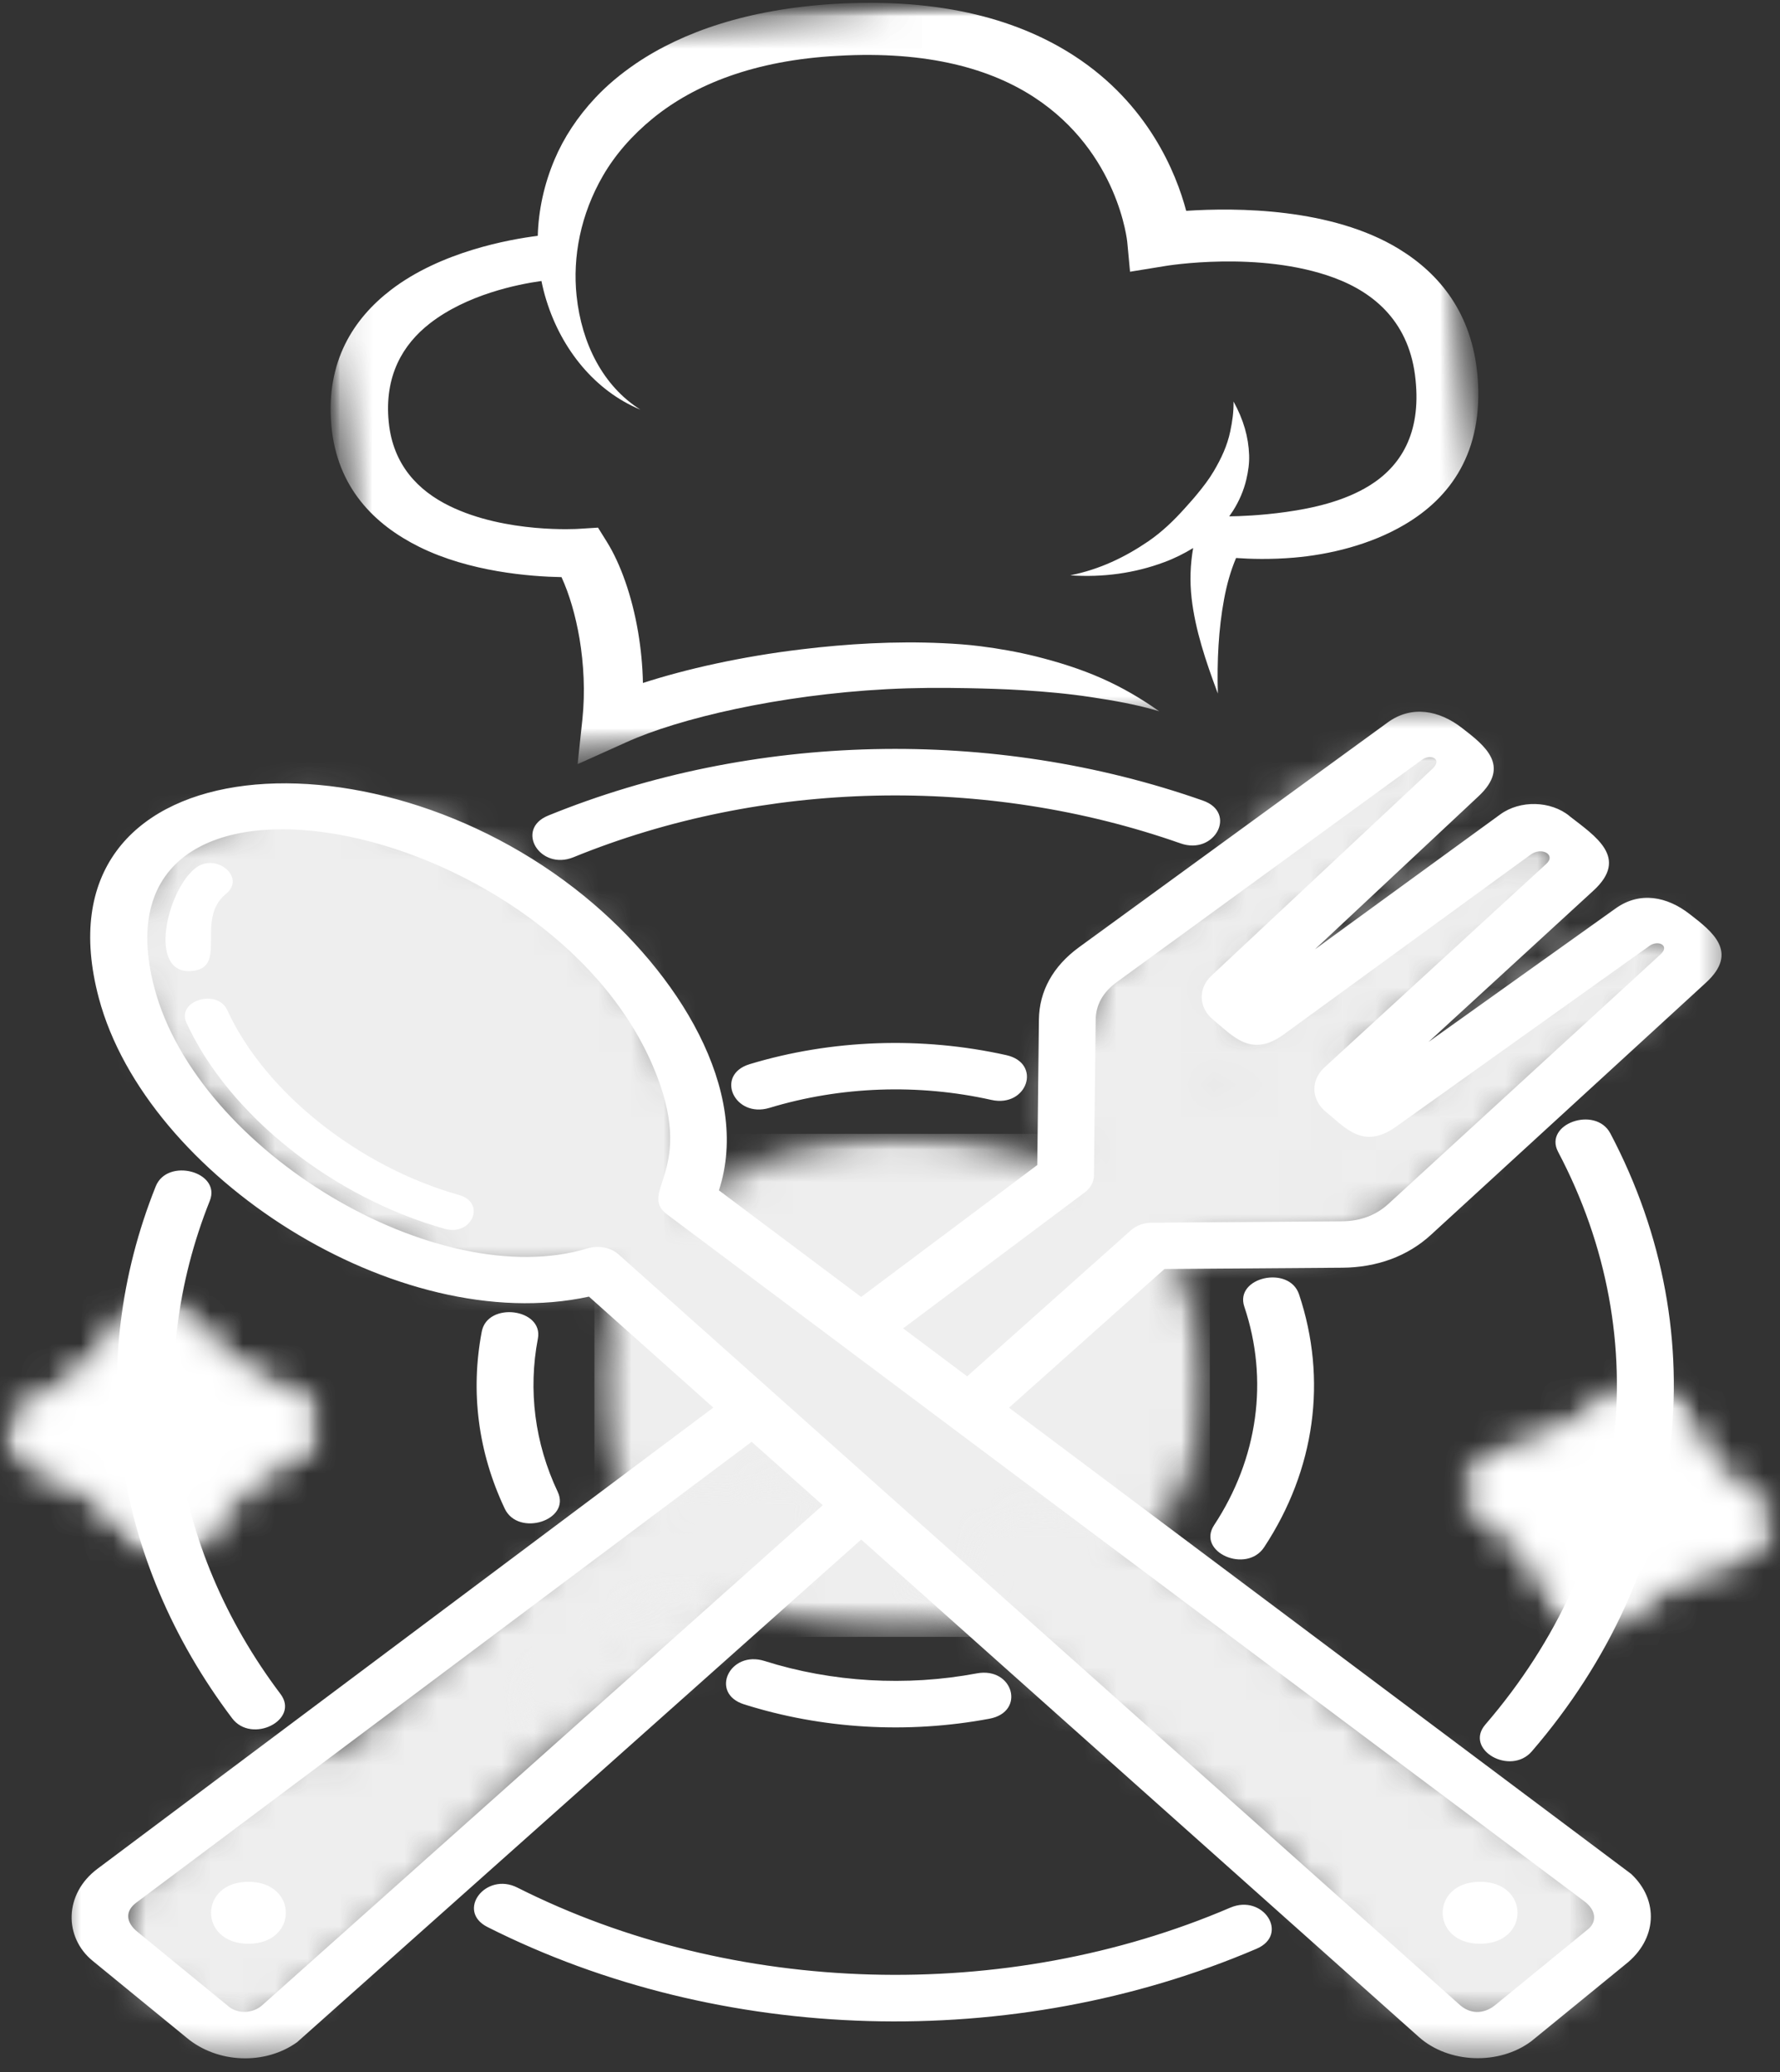 <svg width="55" height="64" viewBox="0 0 55 64" fill="none" xmlns="http://www.w3.org/2000/svg">
<rect x="0" y="0" width="55" height="64" fill="#333333" stroke="none"/>
<mask id="mask0_62_2" style="mask-type:luminance" maskUnits="userSpaceOnUse" x="18" y="35" width="20" height="16">
<path d="M18.366 35.021H37.383V50.559H18.366V35.021Z" fill="white"/>
</mask>
<g mask="url(#mask0_62_2)">
<mask id="mask1_62_2" style="mask-type:luminance" maskUnits="userSpaceOnUse" x="18" y="35" width="20" height="16">
<path d="M27.874 35.021C22.623 35.021 18.366 38.499 18.366 42.791C18.366 47.081 22.623 50.559 27.874 50.559C33.125 50.559 37.383 47.081 37.383 42.791C37.383 38.499 33.125 35.021 27.874 35.021Z" fill="white"/>
</mask>
<g mask="url(#mask1_62_2)">
<path d="M18.366 35.021H37.383V50.559H18.366V35.021Z" fill="#EEEEEE"/>
</g>
</g>
<mask id="mask2_62_2" style="mask-type:luminance" maskUnits="userSpaceOnUse" x="3" y="22" width="50" height="28">
<path d="M3.826 22.62H52.178V49.826H3.826V22.62Z" fill="white"/>
</mask>
<g mask="url(#mask2_62_2)">
<mask id="mask3_62_2" style="mask-type:luminance" maskUnits="userSpaceOnUse" x="3" y="22" width="50" height="28">
<path d="M36.68 31.65C35.683 31.887 35.522 30.993 35.394 31.02C35.265 31.046 35.394 32.123 35.201 32.176C35.04 32.202 34.431 31.703 34.495 31.545C34.559 31.387 35.394 31.177 35.715 31.256C36.069 31.335 36.487 31.782 36.519 32.071C36.551 32.386 36.101 32.884 35.779 33.094C35.49 33.278 35.072 33.409 34.751 33.33C34.398 33.251 33.948 32.857 33.852 32.542C33.755 32.202 34.013 31.414 34.27 31.335C34.527 31.282 35.201 31.755 35.394 32.097C35.619 32.437 35.619 33.041 35.49 33.383C35.361 33.672 35.104 34.013 34.783 34.092C34.431 34.197 33.723 34.039 33.466 33.856C33.241 33.698 33.144 33.462 33.144 33.225C33.144 32.91 33.434 32.254 33.755 32.123C34.077 31.992 34.847 32.176 35.072 32.437C35.361 32.805 34.686 33.908 34.783 34.381C34.847 34.695 35.297 35.063 35.233 35.089C35.169 35.142 34.334 34.591 34.366 34.539C34.398 34.486 35.394 34.853 35.394 34.826C35.394 34.8 34.591 34.721 34.431 34.46C34.109 33.961 34.783 31.493 35.233 31.361C35.49 31.282 36.165 31.755 36.133 31.913C36.101 32.097 35.265 32.359 34.847 32.333C34.431 32.307 33.82 32.018 33.659 31.729C33.498 31.466 33.562 31.02 33.755 30.783C33.948 30.547 34.654 30.232 34.751 30.31C34.847 30.389 33.884 31.808 33.723 31.782C33.595 31.755 33.595 30.888 33.723 30.494C33.852 30.128 34.077 29.891 34.463 29.523C35.169 28.84 37.098 27.791 37.932 26.95C38.575 26.32 38.704 25.612 39.283 25.113C39.829 24.64 40.6 24.167 41.178 24.036C41.629 23.957 42.111 23.983 42.432 24.167C42.722 24.351 43.01 24.692 43.01 25.06C43.01 25.717 41.757 27.239 41.178 27.686C40.889 27.896 40.632 28 40.342 28.026C40.053 28.052 39.669 27.949 39.411 27.817C39.186 27.686 38.961 27.423 38.897 27.187C38.833 26.95 38.897 26.688 39.026 26.399C39.251 25.926 39.765 25.244 40.342 24.719C40.986 24.114 42.111 23.433 42.785 23.091C43.203 22.881 43.524 22.697 43.91 22.723C44.328 22.75 45.035 23.065 45.228 23.38C45.389 23.642 45.26 24.167 45.132 24.403C45.035 24.587 44.907 24.692 44.682 24.771C44.36 24.876 43.267 24.797 43.267 24.771C43.267 24.745 44.231 24.561 44.328 24.666C44.424 24.771 44.199 25.086 43.91 25.454C43.106 26.504 37.675 30.284 37.868 30.993C37.932 31.23 38.447 31.335 38.736 31.309C39.058 31.282 39.315 31.02 39.733 30.731C40.632 30.102 42.593 28.157 43.749 27.397C44.489 26.924 45.068 26.661 45.709 26.399C46.288 26.162 47.06 25.743 47.478 25.899C47.896 26.057 48.344 26.819 48.248 27.344C48.089 28.131 46.513 29.103 45.452 29.996C44.231 31.02 41.918 32.359 41.243 33.068C40.953 33.356 40.825 33.514 40.76 33.777C40.696 34.039 40.696 34.591 40.793 34.616C40.889 34.642 41.404 33.777 41.404 33.777C41.404 33.777 40.857 34.355 40.953 34.539C41.05 34.748 41.789 34.958 42.272 34.826C43.299 34.565 44.746 32.254 46.031 31.256C47.188 30.363 48.634 29.392 49.566 29.024C50.081 28.814 50.466 28.735 50.851 28.762C51.172 28.788 51.526 28.946 51.719 29.13C51.912 29.313 52.04 29.629 52.04 29.865C52.04 30.102 51.944 30.31 51.687 30.599C51.108 31.256 49.212 32.254 47.896 33.278C46.352 34.512 44.714 36.665 43.074 37.531C41.886 38.161 40.503 38.345 39.444 38.503C38.64 38.634 38.157 38.345 37.323 38.608C35.619 39.132 31.763 42.704 30.413 42.914C29.93 42.993 29.673 42.888 29.352 42.678C28.774 42.31 27.778 40.971 27.778 40.367C27.778 39.973 28.099 39.789 28.485 39.421C29.16 38.766 30.895 37.19 31.86 37.006C32.437 36.874 33.144 37.058 33.466 37.321C33.755 37.557 33.884 38.056 33.852 38.398C33.82 38.713 33.627 38.976 33.337 39.316C32.887 39.894 31.86 40.892 31.088 41.416C30.445 41.837 29.706 42.178 29.128 42.336C28.71 42.441 28.324 42.494 27.971 42.441C27.649 42.389 27.328 42.231 27.167 42.021C26.974 41.784 26.877 41.312 26.974 41.024C27.07 40.787 27.36 40.551 27.585 40.419C27.778 40.314 28.196 40.236 28.228 40.288C28.292 40.367 27.07 41.312 26.974 41.259C26.91 41.208 27.199 40.682 27.488 40.341C27.971 39.763 28.967 38.897 29.898 38.24C30.927 37.478 32.823 35.982 33.466 36.114C33.852 36.193 33.852 37.216 34.077 37.242C34.302 37.268 34.879 36.508 34.847 36.245C34.815 36.009 34.173 35.93 34.109 35.693C34.045 35.457 34.238 35.063 34.495 34.853C34.751 34.616 35.361 34.328 35.747 34.381C36.197 34.434 36.841 34.931 36.969 35.326C37.098 35.798 36.615 37.032 36.197 37.137C35.812 37.242 34.751 36.587 34.686 36.219C34.623 35.798 35.587 34.879 36.133 34.748C36.551 34.642 37.418 34.826 37.547 35.063C37.675 35.299 37.259 35.825 37.033 36.114C36.841 36.376 36.551 36.639 36.262 36.718C35.94 36.797 35.426 36.744 35.201 36.56C34.944 36.376 34.654 35.772 34.815 35.509C34.976 35.194 36.101 34.8 36.423 34.905C36.68 34.984 36.809 35.614 36.841 35.614C36.873 35.614 36.487 35.142 36.583 34.984C36.68 34.8 37.291 34.591 37.643 34.616C37.965 34.642 38.447 34.853 38.608 35.115C38.768 35.404 38.447 36.271 38.479 36.271C38.511 36.271 38.833 35.667 38.736 35.431C38.64 35.194 37.868 35.01 37.9 34.905C37.932 34.774 39.026 34.748 39.444 34.853C39.765 34.931 40.053 35.089 40.214 35.273C40.375 35.457 40.471 35.746 40.439 35.982C40.407 36.219 40.31 36.481 40.053 36.639C39.572 36.927 38.125 36.744 37.259 36.979C36.455 37.19 35.876 37.4 35.04 37.899C33.595 38.739 31.41 40.971 29.834 41.995C28.71 42.73 27.553 43.045 26.717 43.648C26.011 44.147 25.496 44.647 25.014 45.224C24.5 45.828 24.339 46.983 23.761 47.22C23.343 47.404 22.604 47.299 22.282 47.088C21.961 46.878 21.832 46.195 21.896 45.906C21.929 45.722 22.057 45.592 22.25 45.487C22.54 45.33 23.504 45.54 23.729 45.33C23.921 45.146 23.601 44.804 23.761 44.463C24.114 43.78 26.011 42.283 26.717 41.784C27.038 41.548 27.199 41.416 27.52 41.338C27.971 41.234 28.807 41.181 29.16 41.338C29.448 41.469 29.641 41.758 29.673 42.047C29.706 42.441 29.32 43.045 28.967 43.569C28.485 44.252 27.617 45.146 26.942 45.749C26.397 46.221 25.946 46.589 25.335 46.931C24.692 47.299 23.824 47.693 23.183 47.824C22.7 47.928 22.186 47.98 21.8 47.824C21.382 47.666 20.837 47.22 20.773 46.878C20.741 46.537 21.094 46.064 21.479 45.801C21.961 45.487 22.99 45.146 23.569 45.251C24.049 45.33 24.564 45.775 24.692 46.064C24.821 46.3 24.725 46.615 24.596 46.826C24.467 47.036 24.114 47.404 23.889 47.351C23.536 47.272 22.7 45.566 22.925 45.33C23.086 45.172 24.114 45.382 24.403 45.592C24.628 45.749 24.725 46.09 24.725 46.327C24.725 46.563 24.564 46.852 24.403 47.036C24.274 47.194 23.921 47.377 23.889 47.351C23.856 47.325 24.596 46.668 24.596 46.668C24.596 46.668 24.339 47.141 24.049 47.325C23.633 47.587 22.733 47.824 22.122 47.798C21.607 47.771 20.901 47.614 20.644 47.325C20.387 47.036 20.387 46.432 20.644 46.064C20.933 45.618 22.347 45.487 22.7 45.014C23.022 44.568 23.118 43.885 22.829 43.334C22.443 42.572 20.612 41.995 19.808 41.208C19.069 40.472 18.33 39.395 18.105 38.739C17.977 38.345 17.945 38.056 18.105 37.767C18.298 37.452 18.908 37.111 19.326 37.006C19.647 36.927 19.904 36.953 20.323 37.058C21.125 37.268 22.636 38.083 23.633 38.766C24.66 39.447 25.946 40.551 26.397 41.155C26.62 41.443 26.684 41.653 26.684 41.889C26.684 42.126 26.556 42.441 26.3 42.599C25.979 42.809 25.432 42.967 24.821 42.835C23.343 42.546 19.358 38.608 18.105 38.477C17.687 38.424 17.366 38.897 17.173 38.792C16.948 38.687 16.884 37.925 17.044 37.61C17.205 37.347 17.687 36.979 17.977 37.006C18.33 37.032 18.908 37.715 18.972 38.056C19.036 38.372 18.779 38.766 18.522 38.976C18.298 39.185 17.945 39.264 17.527 39.342C16.916 39.474 16.047 39.553 15.245 39.447C14.313 39.316 13.348 39.053 12.256 38.477C10.456 37.531 7.436 35.089 6.054 33.698C5.185 32.805 4.608 32.123 4.255 31.256C3.901 30.389 3.901 29.287 3.997 28.473C4.094 27.817 4.287 27.16 4.64 26.688C4.928 26.294 5.282 26.057 5.732 25.794C6.279 25.48 6.986 25.191 7.756 25.034C8.657 24.85 9.943 24.85 10.906 24.929C11.774 25.008 12.449 25.086 13.348 25.454C14.731 26.005 16.916 27.265 18.105 28.394C19.165 29.392 19.808 30.626 20.323 31.703C20.805 32.673 21.062 33.593 21.221 34.565C21.382 35.536 21.607 36.874 21.253 37.505C21.03 37.899 20.708 38.109 20.13 38.293C18.908 38.687 15.277 38.687 13.766 38.582C12.899 38.529 12.417 38.45 11.742 38.24C11.002 38.004 10.295 37.715 9.589 37.216C8.657 36.534 7.565 35.404 6.954 34.328C6.343 33.251 6.086 31.913 5.893 30.783C5.7 29.76 5.571 28.525 5.732 27.87C5.829 27.528 5.925 27.318 6.15 27.108C6.407 26.845 6.825 26.53 7.243 26.477C7.724 26.425 8.56 26.74 8.914 27.003C9.203 27.187 9.268 27.397 9.428 27.712C9.653 28.21 9.653 28.998 9.943 29.707C10.327 30.599 11.549 31.965 11.645 32.621C11.71 32.936 11.645 33.173 11.485 33.356C11.292 33.567 10.809 33.803 10.488 33.829C10.2 33.856 9.878 33.724 9.686 33.593C9.46 33.462 9.396 33.278 9.235 32.989C8.914 32.359 8.367 30.704 8.206 29.786C8.078 29.077 8.046 28.499 8.174 27.922C8.303 27.344 8.528 26.53 8.946 26.32C9.3 26.136 9.814 26.267 10.391 26.477C11.517 26.872 14.216 28.657 14.731 29.392C14.956 29.707 14.956 29.996 14.859 30.232C14.763 30.468 14.377 30.731 14.088 30.783C13.734 30.836 13.187 30.704 12.899 30.416C12.417 29.865 12.449 27.791 12.578 27.082C12.642 26.74 12.707 26.477 12.932 26.346C13.187 26.189 13.67 26.083 14.088 26.241C14.956 26.582 16.047 28.972 16.916 29.97C17.559 30.678 18.618 31.23 18.715 31.729C18.779 32.044 18.586 32.463 18.33 32.568C18.073 32.673 17.462 32.568 17.237 32.333C16.884 31.992 16.819 30.731 17.012 30.31C17.141 30.075 17.398 29.918 17.623 29.865C17.88 29.812 18.17 29.839 18.458 30.023C19.229 30.521 20.869 33.514 21.125 34.434C21.221 34.826 21.221 35.115 21.094 35.326C20.998 35.483 20.805 35.588 20.612 35.641C20.387 35.693 20.162 35.667 19.84 35.536C19.036 35.221 16.626 33.619 16.144 32.989C15.951 32.726 15.887 32.516 15.951 32.333C16.047 32.123 16.433 31.86 16.691 31.808C16.884 31.755 17.141 31.808 17.302 31.913C17.527 32.044 17.623 32.307 17.816 32.621C18.17 33.225 19.069 34.616 19.101 35.299C19.133 35.693 19.004 36.114 18.747 36.271C18.522 36.403 18.041 36.429 17.687 36.245C16.916 35.877 15.277 33.672 15.213 32.884C15.181 32.49 15.406 32.071 15.695 31.965C15.951 31.86 16.562 31.965 16.851 32.228C17.43 32.752 17.655 35.037 17.591 35.772C17.559 36.114 17.527 36.324 17.334 36.481C17.109 36.639 16.626 36.77 16.24 36.639C15.342 36.297 13.316 33.409 13.187 32.516C13.123 32.123 13.284 31.729 13.541 31.624C13.798 31.519 14.377 31.571 14.666 31.808C15.149 32.202 14.956 33.54 15.245 34.407C15.567 35.326 16.498 36.613 16.562 37.216C16.594 37.505 16.594 37.715 16.433 37.846C16.273 38.004 15.855 38.161 15.534 38.056C14.57 37.741 12.642 33.645 11.71 32.542C11.26 32.044 10.713 31.834 10.617 31.493C10.552 31.23 10.681 30.862 10.874 30.757C11.067 30.652 11.42 30.626 11.678 30.783C12.321 31.204 13.348 34.276 13.316 35.089C13.316 35.404 13.187 35.641 12.994 35.772C12.835 35.877 12.449 35.877 12.256 35.825C12.096 35.772 11.967 35.667 11.838 35.509C11.549 35.168 11.388 34.328 11.034 33.751C10.649 33.146 9.621 32.437 9.493 31.965C9.428 31.703 9.493 31.387 9.653 31.256C9.814 31.125 10.232 31.046 10.52 31.151C11.067 31.387 11.87 33.015 12.063 33.567C12.16 33.856 12.192 34.039 12.096 34.223C11.999 34.407 11.678 34.565 11.453 34.616C11.26 34.642 11.067 34.616 10.842 34.512C10.456 34.302 9.686 33.593 9.653 33.173C9.621 32.857 9.943 32.386 10.232 32.281C10.488 32.176 10.97 32.281 11.26 32.516C11.742 32.936 12.128 34.591 12.128 35.194C12.128 35.509 12.031 35.772 11.87 35.93C11.71 36.061 11.453 36.166 11.227 36.166C11.002 36.166 10.777 36.14 10.552 36.009C10.104 35.746 9.653 34.774 9.139 34.328C8.721 33.961 7.949 33.751 7.821 33.409C7.724 33.094 7.949 32.542 8.206 32.386C8.464 32.254 8.914 32.307 9.332 32.463C10.039 32.726 11.42 33.751 11.71 34.328C11.87 34.669 11.838 35.089 11.678 35.299C11.517 35.483 11.099 35.641 10.842 35.641C10.617 35.641 10.391 35.614 10.168 35.431C9.653 35.037 8.85 33.225 8.753 32.542C8.721 32.176 8.721 31.86 8.946 31.677C9.171 31.493 9.589 31.361 10.039 31.493C11.26 31.834 14.634 36.77 15.534 36.848C15.79 36.874 16.015 36.508 16.047 36.534C16.08 36.56 15.695 37.137 15.438 37.216C15.181 37.295 14.795 37.163 14.473 37.006C14.023 36.77 13.187 36.035 13.155 35.641C13.123 35.378 13.348 35.089 13.637 34.958C14.088 34.774 15.181 35.01 15.983 35.194C16.916 35.404 18.458 35.825 18.908 36.245C19.165 36.481 19.229 36.823 19.165 37.058C19.133 37.268 18.972 37.452 18.715 37.584C18.17 37.846 16.626 37.899 15.695 37.925C14.924 37.925 14.152 37.951 13.509 37.741C12.867 37.531 12.256 37.084 11.774 36.692C11.356 36.35 11.034 36.166 10.809 35.614C10.327 34.486 11.195 30.521 10.52 29.891C10.264 29.655 9.814 29.865 9.525 29.734C9.268 29.602 8.978 29.392 8.882 29.156C8.785 28.893 8.785 28.499 8.946 28.263C9.075 28.052 9.364 27.896 9.621 27.843C9.911 27.791 10.295 27.791 10.681 28C11.517 28.447 12.674 30.862 13.445 31.571C13.863 31.939 14.377 31.992 14.57 32.281C14.731 32.568 14.795 33.068 14.602 33.304C14.409 33.54 13.734 33.803 13.412 33.672C12.771 33.409 12.578 30.941 12.192 30.128C11.967 29.655 11.87 29.392 11.581 29.077C11.26 28.709 10.456 28.447 10.232 28.105C10.104 27.87 10.071 27.633 10.136 27.423C10.2 27.213 10.359 26.977 10.584 26.872C10.842 26.74 11.227 26.635 11.678 26.74C12.546 26.924 14.12 28.184 15.117 28.998C16.047 29.76 16.948 30.678 17.591 31.466C18.105 32.097 18.715 32.779 18.747 33.33C18.779 33.751 18.522 34.276 18.17 34.486C17.848 34.669 17.205 34.591 16.723 34.539C16.24 34.486 15.695 34.328 15.309 34.092C14.924 33.856 14.698 33.514 14.473 33.094C14.152 32.542 13.637 31.493 13.702 30.967C13.734 30.652 13.959 30.363 14.216 30.205C14.441 30.075 14.763 30.023 15.02 30.075C15.342 30.154 15.822 30.442 15.983 30.783C16.208 31.23 16.144 32.202 15.887 32.595C15.695 32.884 15.309 33.094 14.988 33.12C14.634 33.146 14.088 32.857 13.798 32.595C13.477 32.307 13.22 31.729 13.187 31.387C13.155 31.125 13.187 30.888 13.348 30.704C13.541 30.494 13.991 30.232 14.313 30.232C14.634 30.232 15.02 30.337 15.309 30.626C15.855 31.177 15.631 32.857 16.401 33.908C17.366 35.273 19.519 36.219 21.286 37.82C23.761 40.052 27.906 44.279 29.48 46.327C30.284 47.377 30.992 48.296 31.024 48.873C31.024 49.163 30.895 49.346 30.702 49.504C30.477 49.662 29.963 49.793 29.641 49.767C29.384 49.74 29.192 49.635 28.935 49.425C28.228 48.847 26.717 46.458 26.107 45.408C25.753 44.778 25.432 44.252 25.368 43.858C25.335 43.622 25.368 43.439 25.464 43.255C25.561 43.072 25.818 42.861 26.043 42.783C26.268 42.704 26.62 42.651 26.877 42.756C27.199 42.888 27.295 43.464 27.649 43.622C27.971 43.78 28.421 43.569 28.871 43.701C29.641 43.937 31.731 44.988 31.699 45.33C31.667 45.54 31.024 45.749 30.509 45.722C29.512 45.645 26.91 44.2 26.332 43.543C26.075 43.229 26.011 42.914 26.075 42.678C26.139 42.467 26.3 42.231 26.556 42.126C26.877 41.995 27.36 41.942 27.874 42.126C29 42.494 31.923 44.909 32.341 45.67C32.501 45.959 32.469 46.143 32.373 46.353C32.244 46.589 31.86 46.878 31.57 46.957C31.313 47.036 31.024 46.983 30.734 46.878C30.316 46.747 29.48 46.405 29.416 46.09C29.32 45.749 29.995 44.857 30.349 44.857C30.831 44.857 32.276 46.826 32.051 47.115C31.892 47.325 30.413 47.194 30.381 47.062C30.349 46.957 30.927 46.563 31.249 46.589C31.731 46.642 32.63 47.614 32.823 48.033C32.952 48.269 32.919 48.506 32.823 48.69C32.726 48.873 32.533 49.11 32.276 49.189C31.955 49.294 31.41 49.268 30.992 49.057C30.188 48.663 28.839 46.747 28.581 46.09C28.485 45.828 28.485 45.645 28.549 45.461C28.614 45.277 28.839 45.067 29.064 44.988C29.32 44.883 29.673 44.857 30.059 44.962C30.799 45.172 32.598 46.3 32.919 46.904C33.112 47.246 33.048 47.719 32.823 47.928C32.598 48.138 31.892 48.243 31.602 48.191C31.41 48.164 31.281 48.086 31.184 47.954C31.024 47.745 31.217 47.141 31.088 46.852C30.992 46.642 30.67 46.563 30.67 46.379C30.638 46.116 30.992 45.592 31.313 45.461C31.635 45.33 32.148 45.435 32.566 45.618C33.144 45.88 33.98 46.799 34.206 47.246C34.334 47.482 34.334 47.693 34.27 47.877C34.206 48.086 34.013 48.322 33.788 48.427C33.595 48.532 33.273 48.611 33.016 48.558C32.726 48.506 32.18 48.243 32.18 48.033C32.18 47.798 33.08 47.167 33.402 47.167C33.627 47.167 33.916 47.377 33.98 47.561C34.077 47.771 33.884 48.217 33.691 48.401C33.53 48.558 33.177 48.663 32.919 48.69C32.662 48.716 32.437 48.663 32.148 48.506C31.41 48.112 29.512 46.116 29.223 45.461C29.096 45.198 29.128 45.014 29.223 44.83C29.352 44.62 29.673 44.358 29.963 44.305C30.252 44.252 30.734 44.305 30.959 44.489C31.217 44.699 30.992 45.224 31.184 45.645C31.442 46.274 32.694 47.272 32.662 47.798C32.662 48.112 32.373 48.374 32.115 48.506C31.86 48.637 31.474 48.637 31.12 48.558C30.606 48.427 29.448 47.771 29.416 47.43C29.384 47.194 29.802 46.852 30.123 46.799C30.477 46.721 31.281 46.957 31.506 47.194C31.699 47.404 31.731 47.824 31.635 48.059C31.538 48.296 31.184 48.558 30.863 48.637C30.509 48.716 29.866 48.637 29.577 48.453C29.32 48.296 29.128 47.928 29.16 47.666C29.223 47.377 29.609 47.01 29.995 46.852C30.477 46.668 31.442 46.668 31.892 46.878C32.276 47.036 32.662 47.509 32.662 47.798C32.662 48.086 32.148 48.585 31.795 48.663C31.506 48.742 30.992 48.611 30.767 48.427C30.541 48.243 30.349 47.85 30.413 47.587C30.477 47.325 30.767 46.983 31.056 46.904C31.41 46.799 32.148 46.931 32.405 47.141C32.63 47.325 32.726 47.745 32.63 48.007C32.533 48.243 32.244 48.506 31.892 48.637C31.442 48.795 30.541 48.821 30.059 48.663C29.673 48.532 29.223 48.164 29.16 47.877C29.096 47.614 29.255 47.246 29.512 47.062C29.802 46.878 30.477 46.799 30.831 46.852C31.12 46.904 31.377 47.01 31.506 47.194C31.667 47.404 31.763 47.824 31.635 48.059C31.506 48.322 30.992 48.637 30.606 48.663C30.156 48.69 29.448 48.296 29.064 48.033C28.774 47.824 28.517 47.587 28.421 47.299C28.292 46.957 28.26 46.274 28.549 46.038C28.871 45.775 29.802 45.722 30.413 45.854C31.12 46.011 32.115 46.721 32.405 47.194C32.63 47.535 32.63 47.98 32.501 48.217C32.405 48.401 32.115 48.558 31.892 48.611C31.667 48.663 31.377 48.663 31.12 48.558C30.67 48.374 30.059 47.693 29.738 47.141C29.384 46.537 29 45.54 29.16 45.041C29.255 44.699 29.641 44.384 29.963 44.305C30.284 44.226 30.734 44.358 31.152 44.594C31.955 45.041 33.595 46.694 33.916 47.325C34.045 47.614 34.045 47.798 33.98 48.007C33.916 48.217 33.691 48.453 33.466 48.558C33.241 48.663 32.919 48.716 32.662 48.69C32.405 48.663 32.115 48.532 31.923 48.348C31.667 48.086 31.377 47.43 31.474 47.062C31.57 46.721 32.083 46.327 32.437 46.248C32.759 46.169 33.241 46.353 33.53 46.537C33.852 46.747 34.27 47.141 34.302 47.456C34.334 47.771 34.045 48.243 33.788 48.427C33.595 48.558 33.273 48.585 33.016 48.558C32.759 48.532 32.566 48.401 32.308 48.217C31.828 47.877 30.767 46.852 30.67 46.379C30.606 46.116 30.734 45.906 30.895 45.749C31.056 45.592 31.313 45.408 31.57 45.382C31.892 45.356 32.469 45.513 32.726 45.775C33.048 46.09 33.177 46.904 33.08 47.325C32.984 47.666 32.694 48.033 32.405 48.164C32.115 48.269 31.763 48.217 31.377 48.086C30.67 47.85 29.096 46.826 28.71 46.274C28.517 45.985 28.485 45.67 28.549 45.461C28.614 45.277 28.839 45.067 29.064 44.988C29.352 44.883 29.866 44.883 30.284 45.093C31.088 45.487 32.566 47.377 32.823 48.033C32.919 48.322 32.919 48.506 32.823 48.69C32.726 48.873 32.501 49.084 32.276 49.189C32.051 49.294 31.731 49.32 31.474 49.268C31.249 49.215 31.056 49.11 30.831 48.952C30.445 48.663 29.738 48.033 29.545 47.509C29.352 46.983 29.352 46.011 29.706 45.775C30.027 45.566 31.088 45.801 31.506 46.038C31.86 46.248 32.051 46.615 32.148 46.983C32.244 47.377 32.308 48.138 32.019 48.322C31.699 48.532 30.638 48.296 30.059 47.954C29.255 47.456 28.003 45.828 28.131 45.146C28.228 44.673 28.935 44.095 29.512 44.069C30.284 44.016 32.083 45.119 32.341 45.67C32.501 46.011 32.276 46.511 32.051 46.721C31.86 46.904 31.538 46.983 31.281 46.983C31.024 46.983 30.831 46.931 30.509 46.773C29.609 46.327 26.62 44.121 26.172 43.361C26.011 43.072 25.979 42.888 26.075 42.678C26.172 42.441 26.493 42.1 26.813 42.021C27.199 41.916 27.713 42.073 28.26 42.31C29.288 42.756 31.506 44.226 32.019 45.146C32.341 45.722 32.405 46.642 32.051 46.878C31.699 47.115 30.734 46.852 29.963 46.615C28.839 46.274 26.845 45.172 26.107 44.568C25.721 44.252 25.432 43.964 25.368 43.701C25.335 43.543 25.368 43.387 25.464 43.255C25.625 43.072 26.011 42.783 26.332 42.73C26.652 42.678 27.07 42.783 27.328 42.993C27.681 43.282 27.681 43.885 28.035 44.489C28.646 45.513 30.606 47.614 30.927 48.401C31.056 48.716 31.056 48.873 30.992 49.084C30.927 49.294 30.702 49.53 30.477 49.635C30.252 49.74 29.898 49.793 29.641 49.767C29.352 49.714 29.128 49.609 28.839 49.373C28.292 48.926 27.939 47.928 27.102 46.904C25.593 45.067 22.411 41.6 20.162 39.421C18.266 37.61 15.726 36.245 14.602 34.642C13.734 33.409 12.964 31.624 13.252 30.915C13.412 30.547 13.959 30.258 14.313 30.232C14.634 30.205 15.052 30.389 15.309 30.626C15.663 30.941 16.015 31.782 16.015 32.176C16.015 32.437 15.887 32.647 15.726 32.805C15.567 32.962 15.277 33.12 14.988 33.12C14.634 33.12 14.023 32.91 13.798 32.595C13.509 32.202 13.541 31.204 13.766 30.757C13.959 30.416 14.377 30.075 14.731 30.049C15.084 30.023 15.567 30.258 15.887 30.573C16.401 31.046 17.044 32.281 17.044 32.884C17.044 33.278 16.851 33.803 16.594 33.829C16.08 33.882 14.795 31.335 13.83 30.521C13.059 29.891 12.096 29.576 11.453 29.103C10.906 28.709 10.264 28.289 10.136 27.896C10.039 27.607 10.168 27.239 10.391 27.029C10.617 26.819 11.002 26.661 11.388 26.688C11.935 26.74 12.739 27.213 13.252 27.765C14.023 28.578 14.698 30.626 14.892 31.519C14.988 31.992 15.052 32.595 14.892 32.647C14.731 32.7 13.895 31.939 13.927 31.913C13.927 31.887 14.441 32.123 14.57 32.281C14.731 32.437 14.859 32.7 14.795 32.91C14.731 33.173 14.345 33.619 13.959 33.672C13.477 33.751 12.739 33.409 12.096 32.989C11.034 32.281 9.171 30.023 8.882 29.156C8.753 28.788 8.785 28.499 8.946 28.263C9.107 28.052 9.493 27.817 9.878 27.817C10.488 27.817 11.774 28.447 12.224 28.867C12.514 29.13 12.578 29.366 12.674 29.76C12.867 30.521 12.674 32.123 12.803 33.094C12.899 33.829 12.899 34.565 13.284 35.063C13.637 35.509 14.248 35.825 14.956 36.009C15.887 36.245 17.752 35.746 18.458 35.982C18.843 36.114 19.101 36.376 19.165 36.613C19.229 36.848 19.101 37.268 18.908 37.452C18.747 37.61 18.49 37.689 18.234 37.741C17.945 37.794 17.72 37.767 17.302 37.662C16.305 37.452 13.348 36.455 12.514 35.904C12.128 35.667 11.935 35.483 11.87 35.194C11.774 34.853 11.935 34.197 12.224 34.013C12.514 33.829 13.091 33.882 13.509 34.039C14.088 34.223 14.763 34.931 15.213 35.378C15.567 35.746 16.08 36.193 16.047 36.534C16.047 36.797 15.695 37.137 15.438 37.216C15.181 37.295 14.666 37.163 14.473 37.006C14.313 36.848 14.248 36.56 14.28 36.35C14.313 36.087 14.57 35.614 14.827 35.588C15.149 35.562 15.983 36.193 16.047 36.508C16.08 36.77 15.726 37.268 15.406 37.347C14.988 37.452 14.216 37.006 13.509 36.587C12.224 35.798 9.075 33.435 8.753 32.542C8.624 32.176 8.721 31.86 8.946 31.677C9.171 31.493 9.686 31.361 10.039 31.493C10.713 31.755 11.678 33.829 11.806 34.512C11.87 34.853 11.838 35.115 11.678 35.299C11.517 35.483 11.099 35.641 10.842 35.641C10.617 35.641 10.424 35.588 10.168 35.431C9.589 35.115 7.981 34.013 7.821 33.409C7.724 33.041 7.917 32.542 8.206 32.386C8.496 32.228 9.139 32.333 9.589 32.542C10.264 32.831 11.195 33.882 11.613 34.381C11.87 34.695 12.096 34.931 12.128 35.194C12.16 35.431 12.031 35.772 11.87 35.93C11.71 36.061 11.453 36.166 11.227 36.166C11.002 36.166 10.745 36.14 10.552 36.009C10.264 35.772 10.104 35.115 9.943 34.642C9.782 34.118 9.493 33.409 9.621 32.989C9.718 32.673 9.975 32.359 10.232 32.281C10.52 32.202 10.97 32.307 11.26 32.516C11.678 32.805 12.256 33.698 12.16 34.066C12.096 34.328 11.71 34.591 11.453 34.616C11.195 34.642 10.809 34.512 10.552 34.276C10.071 33.856 9.428 32.333 9.428 31.808C9.428 31.571 9.493 31.361 9.653 31.256C9.846 31.125 10.232 31.072 10.52 31.151C10.906 31.282 11.227 31.755 11.581 32.228C12.128 32.91 13.155 34.276 13.252 34.931C13.284 35.273 13.187 35.641 12.994 35.772C12.835 35.877 12.449 35.877 12.256 35.825C12.096 35.772 11.967 35.693 11.838 35.509C11.485 35.037 11.002 33.435 10.809 32.621C10.649 32.044 10.456 31.414 10.584 31.099C10.649 30.915 10.842 30.757 11.034 30.704C11.227 30.652 11.42 30.652 11.678 30.783C12.674 31.309 16.465 36.087 16.562 37.216C16.594 37.61 16.337 37.925 16.112 38.03C15.919 38.135 15.567 38.083 15.374 38.004C15.213 37.925 15.117 37.82 14.988 37.636C14.634 37.137 14.056 35.72 13.734 34.748C13.445 33.829 12.964 32.516 13.155 32.018C13.252 31.782 13.509 31.624 13.734 31.571C13.991 31.519 14.313 31.598 14.666 31.808C15.47 32.333 17.462 34.984 17.591 35.772C17.655 36.087 17.527 36.324 17.334 36.481C17.109 36.639 16.53 36.718 16.24 36.639C16.015 36.587 15.887 36.455 15.758 36.245C15.502 35.851 15.374 34.826 15.277 34.171C15.181 33.593 14.988 32.91 15.181 32.516C15.309 32.228 15.631 31.965 15.919 31.913C16.208 31.86 16.53 31.992 16.851 32.228C17.559 32.726 19.069 34.721 19.133 35.457C19.165 35.798 19.004 36.14 18.747 36.271C18.522 36.403 18.009 36.429 17.687 36.245C17.012 35.851 16.015 33.383 15.951 32.673C15.919 32.386 16.015 32.202 16.144 32.044C16.273 31.913 16.465 31.808 16.691 31.808C17.044 31.808 17.494 32.097 18.009 32.386C18.876 32.884 21.03 34.197 21.157 34.826C21.221 35.142 20.869 35.562 20.612 35.641C20.355 35.72 19.84 35.536 19.583 35.299C19.261 35.01 19.422 34.381 19.133 33.803C18.715 32.936 16.98 31.361 16.948 30.678C16.948 30.337 17.173 30.023 17.43 29.918C17.687 29.812 18.234 29.839 18.458 30.023C18.811 30.31 18.908 31.598 18.779 32.044C18.715 32.281 18.522 32.49 18.33 32.568C18.105 32.647 17.848 32.7 17.527 32.568C16.465 32.149 12.674 28.131 12.578 27.082C12.546 26.688 12.835 26.372 13.123 26.241C13.412 26.11 14.023 26.241 14.28 26.372C14.473 26.477 14.538 26.635 14.634 26.898C14.859 27.502 15.213 29.366 14.924 30.023C14.763 30.389 14.409 30.704 14.088 30.783C13.798 30.862 13.477 30.757 13.091 30.573C12.256 30.205 9.846 28.84 9.686 28.157C9.589 27.765 10.264 27.029 10.424 27.055C10.649 27.108 10.295 28.788 10.488 29.576C10.649 30.284 11.26 30.967 11.453 31.571C11.613 32.044 11.774 32.542 11.678 32.91C11.581 33.225 11.324 33.567 11.067 33.698C10.842 33.829 10.456 33.856 10.2 33.803C9.943 33.751 9.718 33.672 9.46 33.435C8.85 32.884 7.66 30.993 7.308 29.97C7.05 29.261 6.793 28.236 7.083 28.026C7.308 27.87 8.11 28 8.335 28.236C8.657 28.552 8.239 29.419 8.335 30.128C8.464 31.02 8.882 32.49 9.235 33.173C9.428 33.567 9.589 33.698 9.846 34.013C10.2 34.434 10.681 35.089 11.26 35.483C11.838 35.877 12.449 36.14 13.316 36.324C14.666 36.613 17.977 37.268 18.715 36.639C19.358 36.061 18.425 34.145 18.041 33.068C17.72 32.097 17.462 31.282 16.691 30.442C15.663 29.34 13.573 27.817 11.935 27.318C10.584 26.924 8.689 26.924 7.821 27.213C7.308 27.397 7.018 27.738 6.793 28.131C6.536 28.578 6.407 29.235 6.536 29.839C6.729 30.626 7.404 31.624 8.206 32.437C9.139 33.409 11.131 34.407 11.999 35.194C12.514 35.667 12.61 36.14 13.123 36.481C13.67 36.874 14.666 37.242 15.245 37.347C15.631 37.426 15.919 37.216 16.24 37.347C16.723 37.584 17.72 38.844 17.559 39.106C17.43 39.316 16.433 39.264 16.047 39.132C15.695 39.028 15.374 38.766 15.245 38.503C15.084 38.188 15.02 37.61 15.309 37.295C15.663 36.901 17.044 36.692 17.687 36.613C18.105 36.56 18.234 36.534 18.715 36.665C20.13 37.084 25.561 40.209 26.397 41.155C26.652 41.443 26.684 41.653 26.684 41.889C26.684 42.126 26.493 42.441 26.3 42.599C26.107 42.783 25.721 42.914 25.432 42.914C25.143 42.914 24.853 42.861 24.532 42.678C23.953 42.362 23.408 41.39 22.668 40.813C21.864 40.183 20.065 39.605 19.904 39.028C19.808 38.661 20.29 37.925 20.58 37.925C20.998 37.925 21.479 39.5 22.186 40.183C22.958 40.945 24.564 41.522 25.078 42.205C25.432 42.678 25.432 43.098 25.496 43.596C25.561 44.121 25.496 44.778 25.368 45.251C25.271 45.645 25.143 45.932 24.853 46.248C24.435 46.694 23.472 47.325 22.861 47.561C22.443 47.719 22.09 47.824 21.736 47.798C21.414 47.771 21.062 47.666 20.837 47.509C20.612 47.351 20.451 47.062 20.419 46.826C20.387 46.589 20.451 46.274 20.644 46.064C20.869 45.828 21.446 45.54 21.736 45.592C21.961 45.618 22.057 46.064 22.218 46.064C22.443 46.064 22.636 45.461 22.925 45.33C23.183 45.224 23.601 45.251 23.856 45.303C24.081 45.356 24.274 45.461 24.403 45.592C24.564 45.775 24.757 46.064 24.725 46.327C24.66 46.642 24.146 47.377 23.889 47.351C23.536 47.325 22.7 45.592 22.925 45.33C23.054 45.172 23.601 45.224 23.889 45.303C24.178 45.382 24.467 45.618 24.596 45.828C24.725 46.038 24.789 46.353 24.725 46.589C24.66 46.826 24.467 47.036 24.178 47.22C23.697 47.509 22.379 47.928 21.8 47.824C21.382 47.745 20.998 47.43 20.869 47.141C20.741 46.852 20.741 46.432 20.998 46.143C21.446 45.67 23.151 45.67 24.114 45.093C25.271 44.384 26.556 41.837 27.199 41.863C27.52 41.889 27.585 42.572 27.874 42.783C28.131 42.967 28.71 42.94 28.742 43.15C28.807 43.543 26.845 44.541 26.236 45.198C25.753 45.696 25.561 46.274 25.175 46.642C24.853 46.931 24.564 47.167 24.178 47.272C23.761 47.404 22.668 47.299 22.668 47.272C22.668 47.246 24.017 47.036 24.017 47.062C24.017 47.062 23.183 47.404 22.829 47.325C22.475 47.246 22.025 46.931 21.896 46.668C21.768 46.432 21.832 46.195 21.896 45.906C21.993 45.513 22.186 45.014 22.508 44.541C22.925 43.885 23.569 43.124 24.403 42.467C25.496 41.6 27.36 40.945 28.774 39.973C30.349 38.923 32.083 37.137 33.37 36.35C34.173 35.851 34.654 35.562 35.522 35.326C36.615 35.01 38.608 34.616 39.444 34.853C39.958 34.984 40.342 35.404 40.439 35.72C40.503 36.009 40.278 36.429 40.053 36.639C39.829 36.823 39.476 36.901 39.09 36.953C38.511 37.006 37.354 36.953 36.905 36.718C36.583 36.534 36.423 36.245 36.358 35.956C36.294 35.667 36.358 35.221 36.583 34.984C36.809 34.774 37.291 34.591 37.643 34.616C37.965 34.642 38.447 34.853 38.608 35.115C38.768 35.404 38.704 35.982 38.479 36.271C38.254 36.56 37.643 36.848 37.162 36.874C36.68 36.927 35.94 36.744 35.587 36.455C35.265 36.193 35.104 35.614 35.104 35.247C35.104 34.958 35.265 34.669 35.458 34.434C35.619 34.197 35.876 33.987 36.165 33.856C36.487 33.724 36.969 33.645 37.323 33.698C37.675 33.751 38.125 34.013 38.318 34.25C38.511 34.46 38.608 34.8 38.575 35.063C38.543 35.352 38.318 35.667 38.125 35.93C37.932 36.166 37.739 36.403 37.45 36.534C37.13 36.692 36.262 36.874 36.197 36.797C36.133 36.718 37.033 36.114 37.033 36.114C37.033 36.114 36.551 36.639 36.262 36.718C35.94 36.797 35.426 36.744 35.201 36.56C34.911 36.35 34.751 35.772 34.847 35.352C34.976 34.826 35.779 34.092 36.262 33.777C36.583 33.567 36.905 33.409 37.259 33.383C37.611 33.356 38.125 33.409 38.35 33.619C38.64 33.856 38.736 34.407 38.64 34.853C38.511 35.431 37.675 36.245 37.226 36.744C36.905 37.111 36.615 37.426 36.262 37.61C35.972 37.767 35.683 37.925 35.329 37.899C34.879 37.873 34.109 37.557 33.884 37.242C33.691 36.979 33.755 36.587 33.884 36.271C34.013 35.93 34.431 35.299 34.783 35.273C35.201 35.247 36.23 36.061 36.23 36.376C36.23 36.639 35.715 36.874 35.329 37.058C34.847 37.268 34.013 37.584 33.562 37.505C33.209 37.452 32.855 37.163 32.759 36.901C32.63 36.587 32.823 35.877 33.08 35.614C33.305 35.404 33.723 35.299 34.045 35.299C34.398 35.299 34.879 35.352 35.136 35.588C35.49 35.93 35.747 36.874 35.426 37.452C35.008 38.267 32.662 38.923 31.731 39.658C31.056 40.183 30.702 40.813 30.188 41.259C29.77 41.6 29 42.152 28.967 42.126C28.935 42.1 29.577 41.443 29.545 41.416C29.512 41.39 28.742 42.415 28.292 42.467C27.939 42.52 27.392 42.257 27.167 42.021C26.942 41.784 26.813 41.364 26.974 41.024C27.328 40.367 29.77 39.185 30.638 38.844C31.056 38.687 31.281 38.608 31.635 38.608C32.083 38.608 33.048 38.634 33.112 38.871C33.241 39.237 30.734 41.181 30.284 41.076C30.027 40.997 29.93 39.973 30.027 39.947C30.123 39.92 30.992 40.709 30.895 40.866C30.799 40.997 29.738 41.05 29.673 40.892C29.512 40.551 33.466 38.004 34.815 37.295C35.587 36.874 36.069 36.692 36.776 36.534C37.547 36.376 38.479 36.508 39.283 36.403C40.022 36.297 40.6 36.297 41.371 35.904C42.752 35.221 44.585 32.91 46.191 31.677C47.638 30.573 49.566 28.946 50.531 28.762C50.915 28.683 51.237 28.84 51.462 28.946C51.655 29.051 51.847 29.182 51.912 29.366C52.008 29.655 51.976 30.258 51.687 30.599C51.301 31.046 50.177 31.046 49.438 31.545C48.409 32.202 47.413 33.698 46.352 34.512C45.452 35.221 44.553 36.009 43.621 36.245C42.849 36.455 41.854 36.324 41.307 36.166C40.953 36.061 40.696 35.93 40.503 35.693C40.246 35.378 40.085 34.748 40.085 34.355C40.085 34.066 40.15 33.803 40.278 33.567C40.439 33.304 40.696 33.015 40.986 32.884C41.275 32.752 41.725 32.7 42.079 32.752C42.465 32.831 42.977 33.068 43.203 33.33C43.428 33.54 43.492 33.829 43.524 34.118C43.556 34.407 43.46 34.8 43.299 35.063C43.138 35.326 42.881 35.562 42.497 35.746C41.982 36.009 40.953 36.271 40.278 36.219C39.636 36.166 38.8 35.851 38.447 35.431C38.061 35.01 38.061 34.223 38.125 33.645C38.19 33.068 38.383 32.595 38.929 31.913C40.085 30.494 45.003 26.11 46.095 26.294C46.577 26.372 46.416 27.502 46.802 27.686C47.092 27.843 47.896 27.502 47.928 27.607C47.992 27.765 45.645 28.657 45.068 29.182C44.714 29.497 44.81 29.76 44.457 30.128C43.813 30.81 41.789 32.228 40.986 32.752C40.6 33.015 40.471 33.146 40.085 33.278C39.54 33.435 38.704 33.54 37.997 33.462C37.162 33.356 35.876 33.015 35.394 32.621C35.072 32.359 35.008 31.965 34.944 31.65C34.911 31.335 34.944 31.046 35.072 30.731C35.201 30.389 35.394 30.154 35.779 29.681C36.776 28.525 40.407 25.191 41.789 24.062C42.432 23.511 42.785 23.117 43.331 22.933C43.749 22.776 44.617 22.855 44.617 22.855C44.617 22.855 43.267 22.933 43.267 22.881C43.267 22.855 43.653 22.697 43.91 22.723C44.296 22.75 45.035 23.065 45.228 23.38C45.389 23.642 45.357 24.062 45.132 24.403C44.714 25.008 42.785 25.638 42.111 26.267C41.629 26.74 41.629 27.423 41.178 27.686C40.793 27.922 40.085 28.079 39.701 27.949C39.315 27.817 38.897 27.318 38.865 26.924C38.833 26.372 39.765 25.454 40.182 24.981C40.439 24.692 40.857 24.272 40.921 24.298C40.986 24.325 40.535 25.297 40.503 25.297C40.471 25.297 40.503 24.561 40.664 24.351C40.793 24.193 40.953 24.062 41.178 24.036C41.532 23.983 42.368 24.088 42.657 24.325C42.913 24.535 43.01 25.06 42.977 25.323C42.945 25.507 42.849 25.638 42.69 25.769C42.432 25.978 41.725 26.005 41.371 26.294C40.953 26.635 40.953 27.318 40.439 27.87C39.701 28.657 37.9 29.918 37.033 30.389C36.551 30.626 36.165 30.547 35.844 30.81C35.426 31.125 35.265 32.254 34.847 32.333C34.495 32.412 33.82 32.018 33.659 31.729C33.498 31.466 33.53 31.046 33.755 30.783C34.109 30.389 35.587 29.996 36.262 29.996C36.712 29.996 37.13 30.075 37.354 30.31C37.643 30.573 37.579 31.204 37.579 31.677C37.579 32.228 37.482 32.857 37.259 33.409C37.066 33.961 36.776 34.539 36.326 34.984C35.876 35.431 35.104 36.114 34.591 36.114C34.173 36.114 33.466 35.483 33.498 35.431C33.53 35.378 35.104 35.851 35.104 35.982C35.104 36.087 34.173 36.297 33.82 36.193C33.434 36.087 33.144 35.614 32.919 35.273C32.726 34.958 32.566 34.642 32.533 34.25C32.469 33.724 32.662 32.857 32.887 32.333C33.048 31.913 33.241 31.519 33.562 31.256C33.852 31.02 34.238 30.862 34.623 30.836C35.008 30.81 35.619 30.862 35.876 31.099C36.133 31.335 36.197 31.86 36.133 32.281C36.069 32.752 35.651 33.488 35.265 33.803C34.976 34.039 34.559 34.197 34.238 34.171C33.916 34.145 33.53 33.908 33.305 33.672C33.08 33.409 32.952 33.041 32.984 32.673C33.048 32.176 33.466 31.387 33.916 31.02C34.302 30.704 35.008 30.337 35.426 30.442C35.908 30.547 36.519 31.414 36.551 31.887C36.583 32.307 36.133 32.857 35.779 33.094C35.49 33.278 35.04 33.356 34.751 33.33C34.495 33.304 34.206 33.146 34.077 32.962C33.916 32.726 33.788 32.281 33.948 32.018C34.141 31.677 35.008 31.177 35.458 31.204C35.844 31.204 36.358 31.598 36.487 31.86C36.583 32.097 36.487 32.49 36.294 32.7C36.101 32.936 35.587 33.251 35.233 33.199C34.751 33.146 33.788 32.254 33.755 31.834C33.755 31.519 34.206 31.125 34.591 30.941C34.976 30.757 35.779 30.626 36.005 30.81C36.294 31.046 36.133 32.254 35.812 32.49C35.554 32.673 34.815 32.647 34.527 32.463C34.206 32.254 34.013 31.493 34.141 31.151C34.238 30.862 34.623 30.652 34.976 30.494C35.361 30.31 36.069 30.049 36.455 30.128C36.776 30.205 37.162 30.547 37.194 30.81C37.226 31.072 36.68 31.65 36.68 31.65Z" fill="white"/>
</mask>
<g mask="url(#mask3_62_2)">
<path d="M2.711 21.672H53.291V50.816H2.711V21.672Z" fill="#EEEEEE"/>
</g>
</g>
<mask id="mask4_62_2" style="mask-type:luminance" maskUnits="userSpaceOnUse" x="29" y="46" width="21" height="17">
<path d="M29.571 46.61H49.955V62.768H29.571V46.61Z" fill="white"/>
</mask>
<g mask="url(#mask4_62_2)">
<mask id="mask5_62_2" style="mask-type:luminance" maskUnits="userSpaceOnUse" x="29" y="46" width="21" height="17">
<path d="M31.345 48.48C38.029 53.101 39.765 54.335 41.211 55.753C42.657 57.17 44.006 59.717 44.971 60.321C45.357 60.558 45.645 60.689 45.966 60.61C46.416 60.479 47.349 59.376 47.22 59.139C47.124 58.981 46.577 59.113 46.224 58.981C45.677 58.799 45.196 58.457 44.392 57.879C42.432 56.488 36.969 51.473 34.944 50.081C34.077 49.478 33.53 49.163 32.952 48.952C32.598 48.821 32.019 48.874 31.987 48.742C31.922 48.585 32.533 48.059 32.855 48.007C33.176 47.954 33.53 48.164 33.98 48.401C34.815 48.847 35.844 49.793 37.098 50.843C39.154 52.575 43.717 56.436 45.068 57.984C45.645 58.641 46.224 59.297 46.063 59.533C45.934 59.717 45.132 59.638 44.714 59.559C44.328 59.48 43.846 59.244 43.621 59.008C43.46 58.825 43.363 58.589 43.395 58.352C43.428 58.063 43.717 57.643 44.006 57.485C44.231 57.354 44.585 57.328 44.842 57.354C45.1 57.38 45.421 57.459 45.613 57.617C45.806 57.748 45.966 57.984 45.998 58.221C46.031 58.51 45.838 58.981 45.613 59.192C45.421 59.376 45.132 59.48 44.842 59.48C44.489 59.48 43.942 59.349 43.717 59.113C43.492 58.877 43.331 58.405 43.428 58.116C43.524 57.827 43.942 57.485 44.264 57.38C44.521 57.275 44.778 57.301 45.132 57.38C45.741 57.511 46.963 58.063 47.445 58.536C47.831 58.904 47.992 59.454 48.024 59.848C48.056 60.137 47.928 60.426 47.767 60.663C47.574 60.925 47.22 61.213 46.867 61.371C46.481 61.528 45.934 61.581 45.516 61.528C45.132 61.476 44.746 61.318 44.424 61.057C44.006 60.742 43.878 60.164 43.428 59.612C42.69 58.746 41.629 57.722 40.246 56.462C37.932 54.361 31.088 50.029 30.477 48.374C30.252 47.798 30.477 47.299 30.799 47.01C31.152 46.721 31.86 46.616 32.533 46.668C33.53 46.747 34.847 47.351 36.133 48.112C38.157 49.294 40.664 52.077 42.913 53.757C44.939 55.254 47.895 56.934 48.923 57.8C49.341 58.142 49.566 58.3 49.695 58.615C49.823 58.929 49.888 59.244 49.759 59.638C49.566 60.321 48.601 61.686 47.928 62.185C47.477 62.527 46.899 62.632 46.449 62.711C46.095 62.763 45.838 62.763 45.484 62.684C44.907 62.579 44.039 62.238 43.46 61.896C42.913 61.581 42.465 61.239 42.014 60.742C41.403 60.059 40.857 58.799 40.278 58.089C39.829 57.564 39.636 57.38 38.961 56.802C37.323 55.359 30.638 50.685 29.834 49.583C29.641 49.32 29.609 49.189 29.641 49.005C29.673 48.821 29.834 48.611 29.995 48.48C30.156 48.348 30.445 48.269 30.67 48.269C30.895 48.269 31.345 48.48 31.345 48.48Z" fill="white"/>
</mask>
<g mask="url(#mask5_62_2)">
<path d="M28.356 45.618H51.083V63.76H28.356V45.618Z" fill="#EEEEEE"/>
</g>
</g>
<mask id="mask6_62_2" style="mask-type:luminance" maskUnits="userSpaceOnUse" x="3" y="45" width="23" height="19">
<path d="M3.451 45.482H25.803V63.056H3.451V45.482Z" fill="white"/>
</mask>
<g mask="url(#mask6_62_2)">
<mask id="mask7_62_2" style="mask-type:luminance" maskUnits="userSpaceOnUse" x="3" y="45" width="23" height="19">
<path d="M8.206 62.316C7.211 63.026 6.922 63.026 6.697 62.947C6.439 62.868 6.118 62.579 6.021 62.369C5.957 62.185 5.957 62.054 6.118 61.765C6.857 60.4 13.702 54.23 16.465 51.578C18.266 49.846 19.615 48.348 20.998 47.299C21.961 46.563 22.925 45.88 23.729 45.696C24.242 45.566 24.853 45.592 25.175 45.749C25.432 45.88 25.625 46.143 25.689 46.379C25.753 46.615 25.721 46.799 25.528 47.115C24.95 47.98 21.446 51.053 20.29 51.263C19.808 51.342 19.39 51.105 19.165 50.921C18.94 50.737 18.811 50.527 18.843 50.212C18.908 49.609 20.258 47.561 20.58 47.587C20.741 47.587 20.998 48.243 20.901 48.322C20.773 48.401 19.744 48.007 19.486 47.719C19.294 47.482 19.294 47.115 19.326 46.826C19.358 46.537 19.519 46.221 19.744 46.038C19.937 45.88 20.29 45.775 20.58 45.775C20.869 45.775 21.221 45.854 21.414 46.011C21.639 46.169 21.8 46.432 21.832 46.668C21.864 46.904 21.864 47.036 21.639 47.377C20.612 48.926 11.549 56.593 8.624 58.536C7.372 59.375 6.568 59.796 5.668 60.032C5.025 60.216 4.19 60.374 3.869 60.163C3.579 59.953 3.547 59.297 3.708 58.877C3.901 58.352 4.576 57.906 5.218 57.301C6.15 56.409 7.981 54.518 8.946 54.151C9.428 53.968 9.846 53.994 10.168 54.099C10.456 54.178 10.681 54.414 10.809 54.623C10.938 54.833 10.97 55.07 10.874 55.385C10.713 55.963 9.846 56.96 9.139 57.722C8.303 58.615 6.536 60.426 6.086 60.321C5.861 60.269 5.764 59.559 5.861 59.507C5.989 59.428 6.986 60.006 6.954 60.085C6.922 60.163 6.054 60.163 5.925 60.006C5.732 59.743 6.343 58.904 6.922 58.221C7.917 57.039 10.938 54.886 12.063 54.02C12.578 53.626 12.835 53.311 13.252 53.179C13.605 53.074 14.12 53.022 14.409 53.179C14.731 53.337 15.149 53.941 15.084 54.256C15.02 54.571 14.345 55.043 13.959 55.096C13.605 55.148 13.091 54.886 12.867 54.702C12.674 54.544 12.61 54.309 12.61 54.099C12.61 53.889 12.674 53.626 12.835 53.468C13.059 53.258 13.573 53.048 13.895 53.048C14.152 53.048 14.441 53.153 14.634 53.285C14.827 53.416 14.988 53.626 15.052 53.836C15.117 54.02 15.149 54.204 14.988 54.467C14.506 55.306 11.034 57.459 9.878 58.72C9.075 59.586 8.785 60.531 8.239 61.083C7.885 61.45 7.565 61.765 7.147 61.896C6.761 62.028 6.279 62.054 5.796 61.949C5.185 61.791 4.158 61.292 3.836 60.846C3.579 60.479 3.515 60.059 3.708 59.612C4.029 58.799 5.957 57.722 6.825 56.776C7.565 55.963 7.981 54.702 8.689 54.309C9.139 54.046 9.782 53.994 10.168 54.099C10.456 54.178 10.681 54.414 10.809 54.623C10.938 54.833 11.002 55.07 10.874 55.385C10.456 56.331 6.15 60.242 5.571 60.059C5.314 59.98 5.732 59.087 5.475 58.825C5.25 58.589 4.287 58.667 4.222 58.483C4.158 58.3 4.801 57.906 5.218 57.669C5.7 57.38 6.247 57.38 7.05 56.881C9.46 55.385 17.945 47.01 19.744 46.038C20.13 45.828 20.29 45.775 20.58 45.775C20.869 45.775 21.221 45.854 21.414 46.011C21.639 46.169 21.8 46.432 21.832 46.668C21.864 46.904 21.768 47.351 21.639 47.377C21.479 47.404 20.708 46.615 20.773 46.484C20.837 46.379 21.446 46.432 21.768 46.537C22.122 46.642 22.604 46.931 22.797 47.194C22.958 47.43 22.99 47.693 22.893 48.059C22.733 48.742 21.736 50.422 21.094 50.895C20.741 51.158 20.355 51.289 20.001 51.263C19.647 51.237 19.165 50.948 18.972 50.711C18.811 50.501 18.779 50.265 18.876 49.977C19.036 49.478 19.872 48.716 20.58 48.085C21.446 47.299 22.958 46.038 23.729 45.696C24.081 45.54 24.339 45.487 24.628 45.54C24.95 45.592 25.432 45.88 25.593 46.143C25.753 46.405 25.753 46.773 25.528 47.115C25.11 47.745 23.569 48.112 22.186 49.189C19.197 51.499 12.16 59.349 9.525 61.45C8.496 62.264 7.821 62.947 7.179 62.999C6.761 63.026 6.279 62.789 6.118 62.553C5.957 62.316 6.086 61.87 6.247 61.607C6.407 61.371 6.697 61.134 6.986 61.03C7.275 60.925 7.66 60.899 7.917 60.978C8.174 61.057 8.432 61.371 8.496 61.581C8.56 61.817 8.206 62.316 8.206 62.316Z" fill="white"/>
</mask>
<g mask="url(#mask7_62_2)">
<path d="M2.422 44.489H27.018V64.049H2.422V44.489Z" fill="#EEEEEE"/>
</g>
</g>
<mask id="mask8_62_2" style="mask-type:luminance" maskUnits="userSpaceOnUse" x="15" y="49" width="8" height="5">
<path d="M15.988 49.035H22.578V53.726H15.988V49.035Z" fill="white"/>
</mask>
<g mask="url(#mask8_62_2)">
<mask id="mask9_62_2" style="mask-type:luminance" maskUnits="userSpaceOnUse" x="16" y="49" width="7" height="5">
<path d="M22.122 50.58C17.237 53.705 16.884 53.652 16.626 53.547C16.401 53.468 16.208 53.284 16.144 53.101C16.047 52.864 16.08 52.417 16.273 52.209C16.465 51.998 16.884 51.788 17.205 51.788C17.526 51.788 18.009 51.972 18.17 52.209C18.363 52.47 18.33 53.101 18.105 53.337C17.88 53.573 17.076 53.705 16.723 53.6C16.433 53.521 16.144 53.127 16.08 52.89C16.015 52.706 16.047 52.549 16.208 52.312C16.723 51.631 19.969 49.294 21.125 49.136C21.671 49.057 22.218 49.294 22.411 49.504C22.572 49.662 22.54 49.898 22.507 50.082C22.475 50.265 22.122 50.58 22.122 50.58Z" fill="white"/>
</mask>
<g mask="url(#mask9_62_2)">
<path d="M14.795 48.085H23.802V54.649H14.795V48.085Z" fill="#EEEEEE"/>
</g>
</g>
<mask id="mask10_62_2" style="mask-type:luminance" maskUnits="userSpaceOnUse" x="44" y="42" width="11" height="9">
<path d="M44.898 42.49H55V50.743H44.898V42.49Z" fill="white"/>
</mask>
<g mask="url(#mask10_62_2)">
<mask id="mask11_62_2" style="mask-type:luminance" maskUnits="userSpaceOnUse" x="44" y="41" width="12" height="11">
<path d="M46.228 41.771L55.833 43.455L53.772 51.302L44.167 49.619L46.228 41.771Z" fill="white"/>
</mask>
<g mask="url(#mask11_62_2)">
<mask id="mask12_62_2" style="mask-type:luminance" maskUnits="userSpaceOnUse" x="45" y="42" width="10" height="9">
<path d="M51.886 43.333C52.233 44.575 53.106 45.677 54.348 46.446C54.698 46.662 54.863 47.023 54.771 47.373C54.679 47.722 54.347 47.997 53.92 48.077C52.402 48.361 51.053 49.074 50.111 50.089C49.847 50.374 49.405 50.509 48.977 50.434C48.549 50.359 48.213 50.088 48.115 49.739C47.767 48.498 46.895 47.396 45.651 46.627C45.303 46.411 45.138 46.051 45.23 45.701C45.322 45.351 45.654 45.076 46.079 44.996C47.599 44.712 48.948 43.999 49.889 42.983C50.154 42.699 50.595 42.564 51.023 42.639C51.452 42.714 51.788 42.986 51.886 43.333Z" fill="white"/>
</mask>
<g mask="url(#mask12_62_2)">
<path d="M45.072 40.312L57.619 42.51L54.927 52.761L42.381 50.562L45.072 40.312Z" fill="#EEEEEE"/>
</g>
</g>
</g>
<mask id="mask13_62_2" style="mask-type:luminance" maskUnits="userSpaceOnUse" x="44" y="42" width="11" height="9">
<path d="M44.898 42.49H55V50.743H44.898V42.49Z" fill="white"/>
</mask>
<g mask="url(#mask13_62_2)">
<mask id="mask14_62_2" style="mask-type:luminance" maskUnits="userSpaceOnUse" x="42" y="40" width="16" height="13">
<path d="M45.072 40.312L57.694 42.523L54.987 52.835L42.365 50.624L45.072 40.312Z" fill="white"/>
</mask>
<g mask="url(#mask14_62_2)">
<mask id="mask15_62_2" style="mask-type:luminance" maskUnits="userSpaceOnUse" x="44" y="41" width="12" height="11">
<path d="M46.151 41.673L55.95 43.39L53.848 51.398L44.047 49.679L46.151 41.673Z" fill="white"/>
</mask>
<g mask="url(#mask15_62_2)">
<mask id="mask16_62_2" style="mask-type:luminance" maskUnits="userSpaceOnUse" x="45" y="42" width="10" height="9">
<path d="M51.884 43.333C52.232 44.575 53.104 45.676 54.347 46.445C54.696 46.661 54.86 47.021 54.769 47.371C54.677 47.721 54.345 47.996 53.919 48.075C52.4 48.36 51.051 49.072 50.11 50.088C49.847 50.373 49.404 50.507 48.976 50.432C48.549 50.356 48.213 50.087 48.115 49.738C47.766 48.496 46.894 47.395 45.651 46.626C45.303 46.41 45.138 46.05 45.23 45.7C45.322 45.35 45.652 45.075 46.079 44.996C47.599 44.711 48.946 43.998 49.888 42.983C50.152 42.698 50.593 42.564 51.022 42.639C51.45 42.713 51.786 42.984 51.884 43.333Z" fill="white"/>
</mask>
<g mask="url(#mask16_62_2)">
<path d="M51.884 43.333C52.232 44.575 53.104 45.676 54.347 46.445C54.696 46.661 54.86 47.022 54.768 47.371C54.677 47.721 54.345 47.996 53.918 48.075C52.4 48.36 51.051 49.072 50.11 50.088C49.847 50.373 49.404 50.507 48.975 50.432C48.549 50.356 48.213 50.087 48.115 49.738C47.765 48.496 46.894 47.395 45.651 46.626C45.303 46.41 45.138 46.05 45.23 45.7C45.322 45.35 45.652 45.075 46.079 44.996C47.599 44.711 48.946 43.998 49.888 42.983C50.152 42.698 50.593 42.564 51.022 42.639C51.45 42.713 51.786 42.984 51.884 43.333Z" stroke="white" stroke-width="10"/>
</g>
</g>
</g>
</g>
<mask id="mask17_62_2" style="mask-type:luminance" maskUnits="userSpaceOnUse" x="0" y="40" width="11" height="9">
<path d="M0 40.045H10.102V48.298H0V40.045Z" fill="white"/>
</mask>
<g mask="url(#mask17_62_2)">
<mask id="mask18_62_2" style="mask-type:luminance" maskUnits="userSpaceOnUse" x="-1" y="39" width="12" height="10">
<path d="M-0.113 40.37L9.697 39.944L10.22 47.959L0.409 48.386L-0.113 40.37Z" fill="white"/>
</mask>
<g mask="url(#mask18_62_2)">
<mask id="mask19_62_2" style="mask-type:luminance" maskUnits="userSpaceOnUse" x="0" y="40" width="10" height="9">
<path d="M5.848 40.67C6.581 41.795 7.775 42.672 9.222 43.148C9.627 43.282 9.902 43.596 9.925 43.953C9.949 44.31 9.716 44.645 9.33 44.814C7.955 45.413 6.881 46.389 6.298 47.571C6.134 47.902 5.75 48.126 5.313 48.145C4.876 48.164 4.465 47.974 4.259 47.659C3.525 46.536 2.331 45.658 0.884 45.181C0.479 45.048 0.205 44.734 0.181 44.377C0.158 44.02 0.39 43.684 0.776 43.516C2.151 42.916 3.226 41.941 3.809 40.76C3.972 40.428 4.357 40.203 4.794 40.184C5.231 40.165 5.641 40.355 5.848 40.67Z" fill="white"/>
</mask>
<g mask="url(#mask19_62_2)">
<path d="M-1.695 39.21L11.119 38.652L11.802 49.121L-1.011 49.678L-1.695 39.21Z" fill="#EEEEEE"/>
</g>
</g>
</g>
<mask id="mask20_62_2" style="mask-type:luminance" maskUnits="userSpaceOnUse" x="0" y="40" width="11" height="9">
<path d="M0 40.045H10.102V48.298H0V40.045Z" fill="white"/>
</mask>
<g mask="url(#mask20_62_2)">
<mask id="mask21_62_2" style="mask-type:luminance" maskUnits="userSpaceOnUse" x="-2" y="38" width="14" height="12">
<path d="M-1.695 39.21L11.195 38.649L11.882 49.179L-1.008 49.74L-1.695 39.21Z" fill="white"/>
</mask>
<g mask="url(#mask21_62_2)">
<mask id="mask22_62_2" style="mask-type:luminance" maskUnits="userSpaceOnUse" x="-1" y="39" width="12" height="10">
<path d="M-0.219 40.293L9.789 39.857L10.323 48.035L0.314 48.47L-0.219 40.293Z" fill="white"/>
</mask>
<g mask="url(#mask22_62_2)">
<mask id="mask23_62_2" style="mask-type:luminance" maskUnits="userSpaceOnUse" x="0" y="40" width="10" height="9">
<path d="M5.846 40.67C6.58 41.794 7.774 42.672 9.219 43.148C9.626 43.282 9.899 43.594 9.922 43.952C9.946 44.309 9.715 44.644 9.329 44.812C7.952 45.412 6.879 46.387 6.296 47.568C6.133 47.9 5.748 48.125 5.311 48.144C4.874 48.163 4.463 47.973 4.257 47.658C3.524 46.534 2.33 45.657 0.884 45.18C0.479 45.047 0.205 44.732 0.181 44.377C0.158 44.02 0.39 43.683 0.776 43.516C2.151 42.916 3.224 41.941 3.807 40.759C3.971 40.428 4.355 40.203 4.792 40.184C5.229 40.165 5.64 40.355 5.846 40.67Z" fill="white"/>
</mask>
<g mask="url(#mask23_62_2)">
<path d="M5.846 40.67C6.58 41.794 7.774 42.671 9.219 43.148C9.626 43.282 9.899 43.594 9.922 43.952C9.946 44.309 9.715 44.644 9.329 44.812C7.952 45.412 6.879 46.387 6.296 47.568C6.133 47.9 5.748 48.125 5.311 48.144C4.874 48.163 4.463 47.973 4.257 47.658C3.524 46.534 2.33 45.657 0.884 45.18C0.478 45.046 0.205 44.734 0.181 44.377C0.158 44.02 0.39 43.683 0.776 43.516C2.151 42.916 3.224 41.941 3.807 40.758C3.971 40.428 4.355 40.203 4.792 40.184C5.229 40.165 5.64 40.355 5.846 40.67Z" stroke="white" stroke-width="10"/>
</g>
</g>
</g>
</g>
<mask id="mask24_62_2" style="mask-type:luminance" maskUnits="userSpaceOnUse" x="1" y="21" width="53" height="43">
<path d="M1.871 21.779H53.503V63.582H1.871V21.779Z" fill="white"/>
</mask>
<g mask="url(#mask24_62_2)">
<path d="M6.026 26.824C6.657 26.309 7.615 27.091 6.985 27.607C6.005 28.407 7.087 29.921 5.893 29.993C4.576 30.073 5.142 27.547 6.026 26.824ZM7.676 58.123C9.218 58.123 9.218 60.037 7.676 60.037C6.136 60.037 6.136 58.123 7.676 58.123ZM45.733 58.123C44.191 58.123 44.191 60.037 45.733 60.037C47.275 60.037 47.275 58.123 45.733 58.123ZM23.225 44.533L4.199 58.776C3.861 59.036 3.889 59.383 4.253 59.673L7.084 61.99C7.362 62.204 7.797 62.191 8.085 61.951L25.422 46.491L23.225 44.533ZM26.61 47.552L9.181 63.077C8.188 63.789 6.72 63.735 5.769 62.941L2.86 60.562C1.979 59.842 1.967 58.501 3.015 57.719L22.041 43.477L18.198 40.049C12.289 41.335 4.516 36.324 3.053 30.825C0.989 23.067 11.404 22.247 18.061 27.685C20.951 30.044 23.222 33.68 22.214 36.767L26.608 40.059L32.051 35.985L32.101 31.497C32.11 30.614 32.536 29.845 33.34 29.258L42.878 22.314C43.615 21.776 44.471 21.935 45.179 22.489C45.874 23.025 46.69 23.654 45.687 24.592L40.633 29.32L46.357 25.154C46.969 24.708 47.917 24.73 48.498 25.206L48.496 25.207C49.294 25.829 50.344 26.493 49.236 27.508L44.139 32.183L49.926 28.055C50.67 27.525 51.513 27.689 52.212 28.236C52.91 28.774 53.737 29.411 52.714 30.35L44.213 38.142C43.496 38.799 42.555 39.148 41.474 39.156L35.98 39.196L31.177 43.48L50.399 57.879C51.273 58.695 51.202 59.908 50.225 60.673L47.318 63.046C46.317 63.796 44.761 63.735 43.843 62.918L26.61 47.552ZM29.884 42.511L34.945 37.999C35.116 37.846 35.35 37.767 35.585 37.766L41.459 37.722C42.033 37.718 42.514 37.539 42.899 37.186L51.31 29.477C51.617 29.195 51.212 29.014 50.943 29.232L43.138 34.799C42.128 35.519 41.585 34.846 40.969 34.342C40.515 33.971 40.493 33.365 40.921 32.973L47.777 26.685C48.089 26.4 47.638 26.147 47.294 26.397L39.667 31.95C38.657 32.684 38.103 32.001 37.487 31.497C37.034 31.128 37.012 30.531 37.433 30.136L44.259 23.748C44.594 23.434 44.185 23.262 43.911 23.486L34.51 30.332C34.077 30.648 33.859 31.039 33.855 31.509L33.801 36.308C33.799 36.524 33.681 36.718 33.494 36.847L27.906 41.03L29.884 42.511ZM17.721 26.477C16.685 26.9 15.901 25.614 16.938 25.191C23.257 22.617 30.685 22.447 37.172 24.729C38.233 25.102 37.538 26.422 36.478 26.05C30.467 23.936 23.576 24.089 17.721 26.477ZM48.143 35.576C47.688 34.711 49.303 34.143 49.759 35.009C53.065 41.28 52.147 48.507 47.333 54.093C46.669 54.863 45.233 54.037 45.895 53.267C50.354 48.095 51.209 41.383 48.143 35.576ZM38.013 58.922C39.034 58.485 39.849 59.754 38.825 60.192C31.315 63.404 22.278 63.157 15.064 59.521C14.082 59.027 15.003 57.806 15.986 58.302C22.651 61.662 31.079 61.895 38.013 58.922ZM8.665 52.32C9.273 53.122 7.78 53.876 7.173 53.073C3.458 48.151 2.61 42.147 4.811 36.645C5.171 35.743 6.841 36.191 6.483 37.088C4.445 42.187 5.226 47.756 8.665 52.32ZM19.139 38.768L45.133 61.949C45.486 62.239 45.902 62.19 46.231 61.906L49.097 59.565C49.351 59.329 49.297 58.991 48.974 58.74L20.619 37.514C19.666 36.803 21.574 36.187 20.173 32.923C16.851 25.171 2.613 22.398 4.773 30.522C6.115 35.567 13.522 39.969 18.16 38.557C18.517 38.449 18.905 38.542 19.139 38.768ZM23.776 34.219C22.69 34.547 22.078 33.198 23.164 32.869C25.695 32.103 28.478 32.007 31.093 32.59C32.206 32.838 31.744 34.221 30.631 33.973C28.371 33.468 25.976 33.552 23.776 34.219ZM38.447 40.356C38.144 39.446 39.835 39.068 40.139 39.979C41.019 42.608 40.638 45.396 39.062 47.787C38.516 48.62 36.968 47.941 37.514 47.108C38.872 45.047 39.208 42.615 38.447 40.356ZM30.18 51.686C31.309 51.475 31.701 52.874 30.574 53.086C28.045 53.559 25.404 53.405 22.99 52.642C21.913 52.3 22.546 50.963 23.624 51.303C25.7 51.96 28.006 52.095 30.18 51.686ZM17.233 46.079C17.649 46.961 16.012 47.477 15.596 46.598C14.77 44.854 14.532 42.981 14.886 41.128C15.065 40.194 16.797 40.416 16.62 41.346C16.315 42.94 16.523 44.577 17.233 46.079ZM5.76 31.587C5.45 30.907 6.713 30.522 7.024 31.202C8.179 33.727 11.08 36.038 14.183 36.909C15.026 37.144 14.588 38.19 13.744 37.955C10.26 36.978 7.062 34.425 5.76 31.587Z" fill="white"/>
</g>
<mask id="mask25_62_2" style="mask-type:luminance" maskUnits="userSpaceOnUse" x="10" y="0" width="37" height="24">
<path d="M10.102 0H46.02V23.843H10.102V0Z" fill="white"/>
</mask>
<g mask="url(#mask25_62_2)">
<mask id="mask26_62_2" style="mask-type:luminance" maskUnits="userSpaceOnUse" x="9" y="-2" width="38" height="27">
<path d="M9.113 1.159L44.366 -1.054L46.516 21.804L11.262 24.019L9.113 1.159Z" fill="white"/>
</mask>
<g mask="url(#mask26_62_2)">
<mask id="mask27_62_2" style="mask-type:luminance" maskUnits="userSpaceOnUse" x="9" y="-2" width="38" height="27">
<path d="M9.113 1.159L44.366 -1.054L46.516 21.804L11.262 24.019L9.113 1.159Z" fill="white"/>
</mask>
<g mask="url(#mask27_62_2)">
<path fill-rule="evenodd" clip-rule="evenodd" d="M16.616 7.284C15.743 7.394 13.626 7.769 12.081 8.953C10.925 9.84 10.061 11.163 10.239 13.146C10.413 15.067 11.575 16.207 12.952 16.89C14.51 17.663 16.378 17.808 17.35 17.826C17.589 18.345 17.784 19.005 17.907 19.727C18.038 20.514 18.083 21.373 17.996 22.211L17.848 23.602L19.346 22.929C20.974 22.187 24.08 21.463 27.395 21.287C28.226 21.243 29.071 21.238 29.915 21.256C30.479 21.267 31.035 21.283 31.594 21.318C32.311 21.363 33.004 21.425 33.7 21.53C34.435 21.641 35.126 21.761 35.818 21.969C35.264 21.578 34.694 21.241 34.042 20.952C33.399 20.667 32.721 20.454 32.009 20.275C31.449 20.136 30.876 20.034 30.291 19.96C29.907 19.911 29.517 19.884 29.128 19.866C27.648 19.797 26.164 19.887 24.774 20.055C22.898 20.279 21.189 20.667 19.866 21.095C19.855 20.557 19.802 20.027 19.717 19.523C19.527 18.399 19.169 17.407 18.754 16.74L18.478 16.297L17.872 16.335C17.872 16.335 15.634 16.484 13.886 15.627C12.93 15.159 12.141 14.364 12.011 13.034C11.87 11.604 12.451 10.636 13.281 9.99C14.43 9.096 15.993 8.781 16.73 8.679C16.77 8.878 16.819 9.074 16.879 9.266C17.354 10.808 18.399 12.078 19.786 12.652C18.636 11.926 17.972 10.618 17.816 9.138C17.689 7.929 17.94 6.622 18.631 5.428C19.006 4.782 19.523 4.185 20.179 3.65C21.454 2.614 23.302 1.862 25.889 1.724C28.69 1.563 30.626 2.137 31.955 3.005C34.569 4.712 34.831 7.477 34.831 7.477L34.917 8.393L36.019 8.214C36.019 8.214 38.913 7.728 41.216 8.578C42.501 9.052 43.566 9.986 43.739 11.731C43.913 13.396 43.273 14.405 42.314 14.999C41.526 15.486 40.563 15.697 39.74 15.813C38.957 15.923 38.289 15.946 37.981 15.949C38.02 15.896 38.058 15.839 38.095 15.783C38.288 15.479 38.429 15.154 38.51 14.811C38.568 14.562 38.606 14.313 38.596 14.053C38.577 13.501 38.425 12.966 38.115 12.402C38.121 12.729 38.077 13.02 38.014 13.32C37.921 13.77 37.734 14.162 37.508 14.547C37.361 14.798 37.184 15.027 36.997 15.254C36.874 15.406 36.743 15.549 36.613 15.695C36.275 16.071 35.914 16.424 35.473 16.725C34.765 17.207 33.983 17.587 33.07 17.77C34.081 17.841 35.065 17.703 35.971 17.365C36.291 17.247 36.588 17.098 36.867 16.927C36.779 17.433 36.759 17.949 36.82 18.482C36.931 19.449 37.253 20.416 37.63 21.421C37.603 20.403 37.65 19.436 37.823 18.505C37.905 18.062 38.022 17.639 38.193 17.235C38.622 17.266 39.258 17.285 39.98 17.224C41.076 17.131 42.346 16.828 43.404 16.202C44.794 15.382 45.854 13.989 45.654 11.61C45.483 9.685 44.496 8.467 43.227 7.69C41.149 6.418 38.193 6.41 36.652 6.512C36.342 5.347 35.486 3.216 33.199 1.729C31.562 0.665 29.191 -0.088 25.748 0.122C23.115 0.289 21.104 0.976 19.646 1.964C19.172 2.287 18.753 2.638 18.398 3.017C17.844 3.608 17.42 4.253 17.135 4.928C16.809 5.698 16.639 6.498 16.616 7.284Z" fill="white"/>
</g>
</g>
</g>
</svg>
